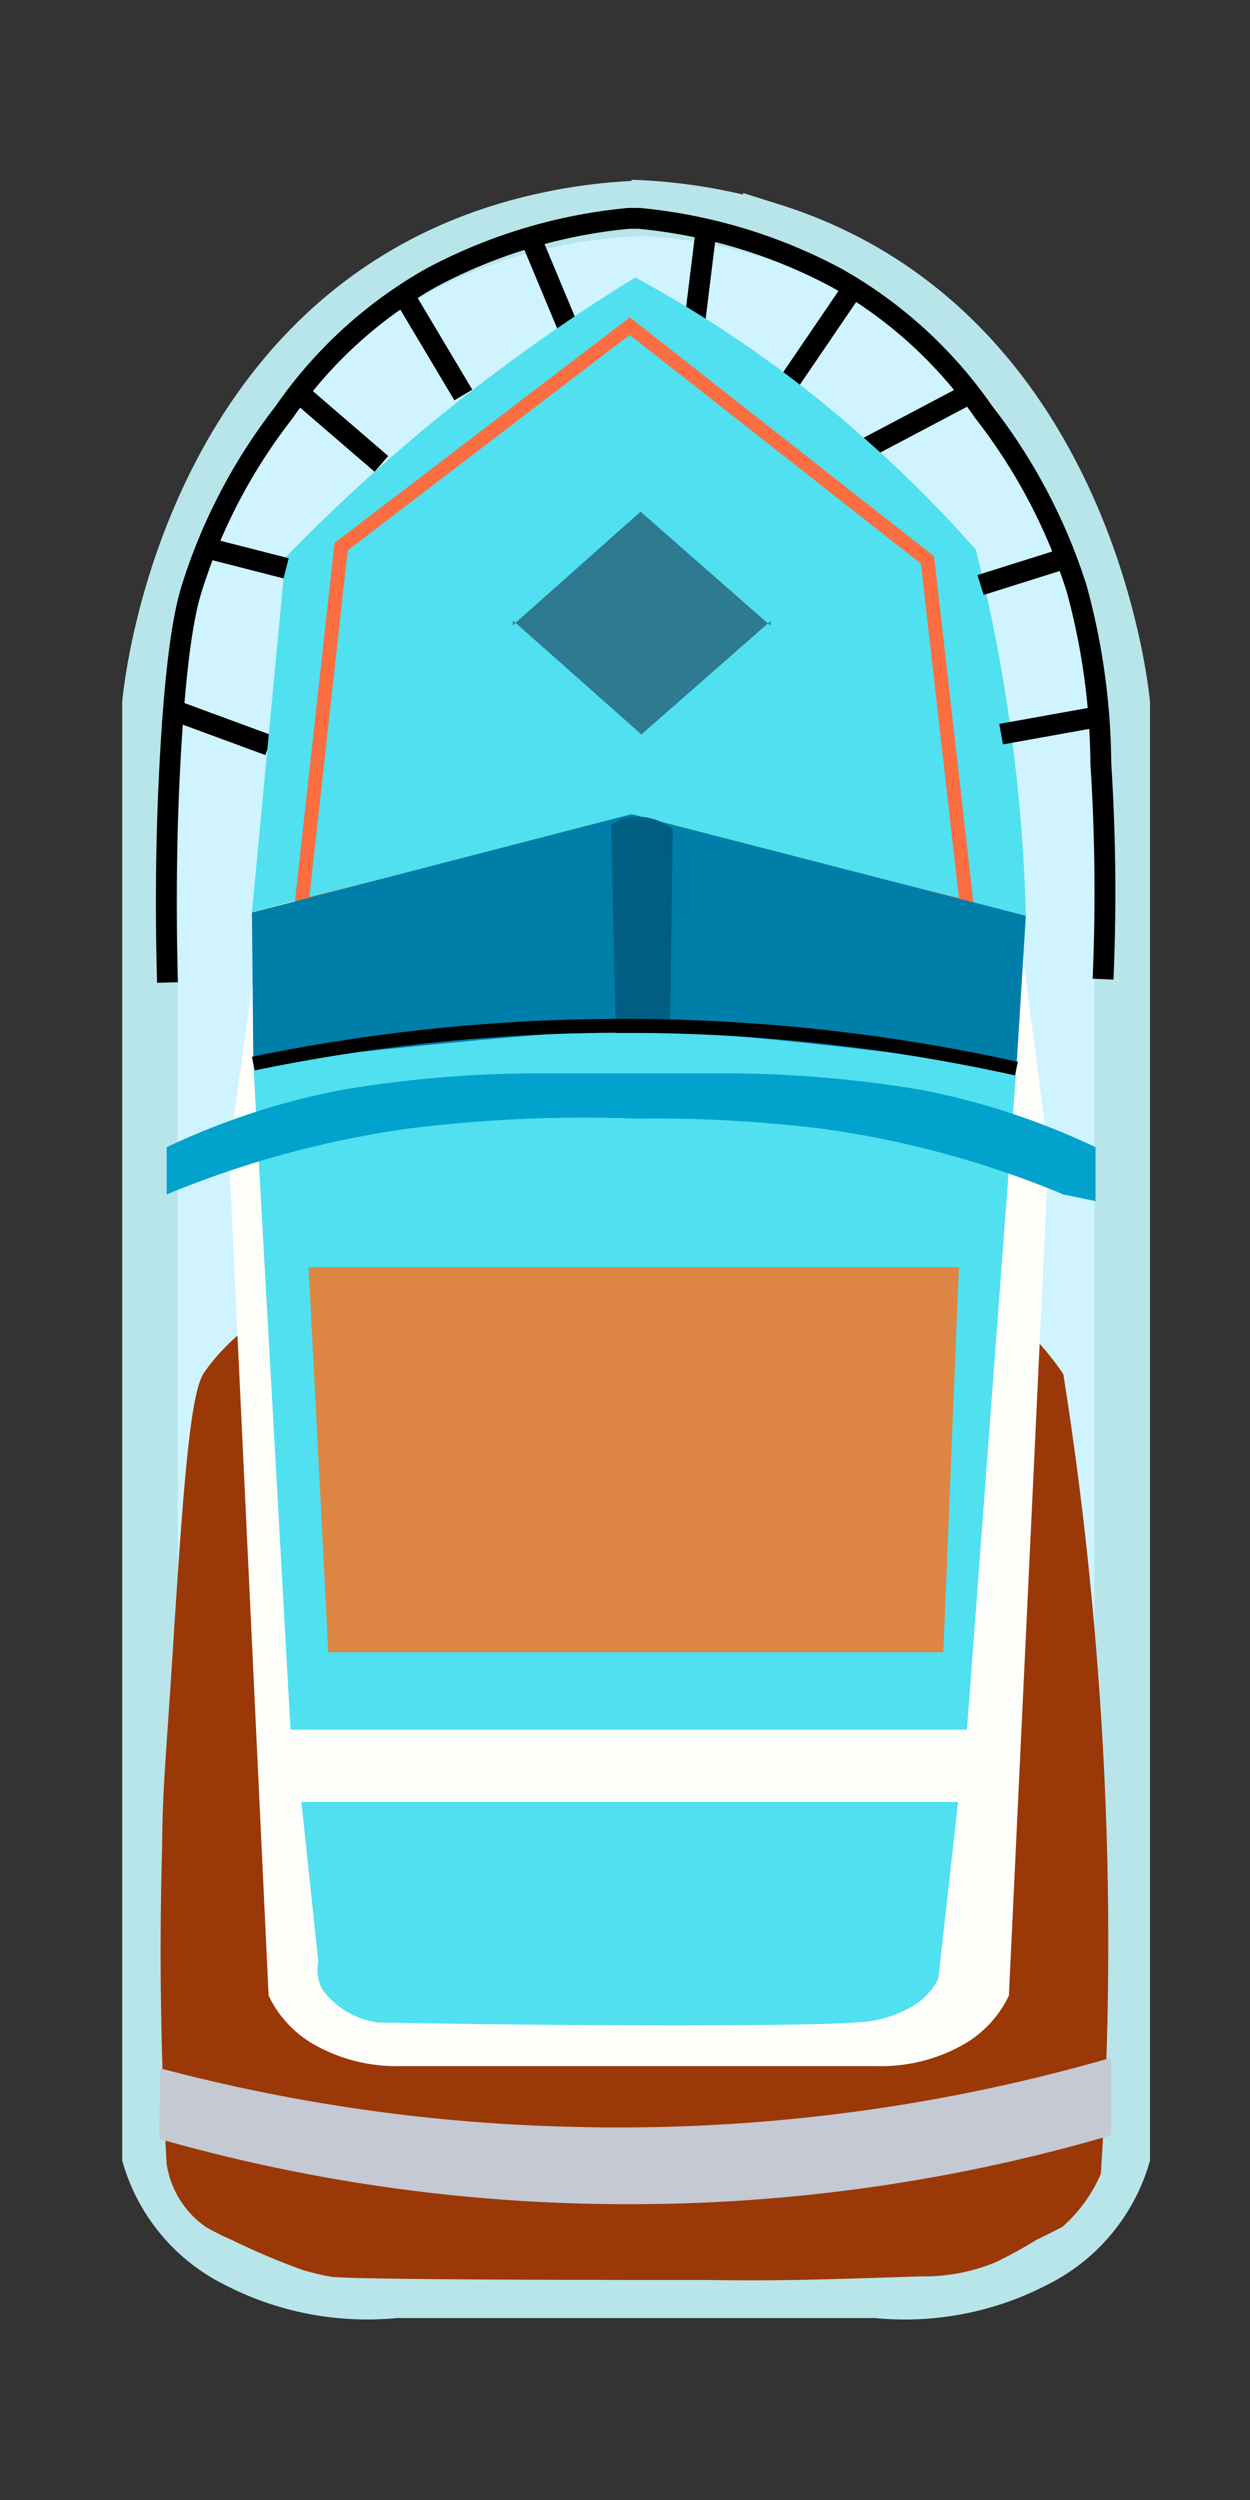 <svg xmlns="http://www.w3.org/2000/svg" viewBox="0 0 45 90" width="45" height="90"><rect x="0" y="0" width="45" height="90" fill="#333333" stroke="none"/><g xmlns="http://www.w3.org/2000/svg" transform="matrix(0 -1 1 0 -0 90)"><defs><style>      .a {        fill: #cff3ff;        stroke: #b7e5ea;        stroke-width: 2px;      }      .a, .h, .j, .n {        stroke-miterlimit: 10;      }      .b {        fill: #cceaff;      }      .c {        fill: #9b3807;      }      .d {        fill: #fefefb;      }      .e, .j {        fill: #50e0ef;      }      .f {        fill: #dd8543;      }      .g {        fill: #01a3cd;      }      .h, .n {        fill: none;        stroke: #000;      }      .h {        stroke-width: 0.75px;      }      .i {        fill: #c4c9d3;      }      .j {        stroke: #fb6e41;      }      .j, .n {        stroke-width: 0.5px;      }      .k {        fill: #007eaa;      }      .l {        fill: #005e82;      }      .m {        fill: #2d7a91;      }    </style></defs><g><path class="a" d="M82.5,23.09a19.31,19.31,0,0,0-.84-5C78.23,7,65.81,5.51,64.69,5.4H12.36A6.12,6.12,0,0,0,8.63,8.56a10.15,10.15,0,0,0-1.08,5.68V31.55a10.13,10.13,0,0,0,1.08,5.68,6.15,6.15,0,0,0,3.73,3.17H64.69c1.12-.12,13.54-1.64,17-12.65a19.47,19.47,0,0,0,.84-5.05" /><line class="b" x1="69.54" y1="10.3" x2="70.28" y2="7.92" /><path class="c" d="M40.53,38.28c-3.22.51-6.59.92-10.12,1.2a128.76,128.76,0,0,1-18.67.15,5.34,5.34,0,0,1-1.91-1.39s-.22-.42-.47-.94h0a14.71,14.71,0,0,1-.82-1.5,6.78,6.78,0,0,1-.49-2.65c-.11-3.41-.17-5.11-.13-7.59,0-2.87,0-12.9.12-13.66a8.89,8.89,0,0,1,.24-1h0A24.63,24.63,0,0,1,9.36,8.35a8.66,8.66,0,0,1,.47-.94A3.37,3.37,0,0,1,12.1,6c4.59-.26,8.5-.25,11.55-.16,1.78,0,3.44.16,6.76.37,6.29.4,9.45.64,10.18,1.14,5.9,4.07,7.9,21,2.47,28.5A10.39,10.39,0,0,1,40.53,38.28Z" /><path class="d" d="M79.59,22.9a41.16,41.16,0,0,0-3.8-5.53,41.72,41.72,0,0,0-6.3-6.21l-21-2.92L18.16,9.67a4,4,0,0,0-1.82,1.74,6,6,0,0,0-.72,3V31.58a6,6,0,0,0,.72,3,4,4,0,0,0,1.82,1.74l30.29,1.43L69.76,35A29.4,29.4,0,0,0,79.59,22.9Z" /><path class="e" d="M27.73,10.46V34.81l24.08,1.8a80,80,0,0,0,.94-9.39c.08-1.78.09-3.47.07-5.06s0-3.56-.18-5.54a72,72,0,0,0-.93-7.5Z" /><polygon class="f" points="30.52 11.82 44.38 11.11 44.38 34.52 30.52 33.96 30.52 11.82" /><path class="e" d="M25.13,10.85V34.49l-6.36-.71a2.41,2.41,0,0,1-.91-.79,4.34,4.34,0,0,1-.67-2.21c-.12-1.65-.16-8.23,0-17.17a3,3,0,0,1,1.18-2,1.47,1.47,0,0,1,1-.15Z" /><path class="g" d="M48.7,39.44a26.26,26.26,0,0,0,2.06-6.25,43,43,0,0,0,.6-7.35c0-1.32,0-2.41,0-3.17v.12c0-.76,0-1.85,0-3.16a42.94,42.94,0,0,0-.6-7.35A26.26,26.26,0,0,0,48.7,6H47a35.69,35.69,0,0,1,2.36,8.62,50.51,50.51,0,0,1,.37,8.3,49.1,49.1,0,0,1-.37,6.71A34.77,34.77,0,0,1,47,38.28l-.24,1.16Z" /><path class="h" d="M54.75,39.71a72.37,72.37,0,0,0,7.76-.08,24.53,24.53,0,0,0,6.3-.87,20.34,20.34,0,0,0,6.36-3.35A16,16,0,0,0,80,30.11,18.84,18.84,0,0,0,82.14,23v-.36A18.85,18.85,0,0,0,80,15.52a16,16,0,0,0-4.85-5.3A20.08,20.08,0,0,0,68.81,6.9c-.52-.16-1.93-.56-6.48-.79-1.92-.1-4.54-.17-7.7-.08" /><line class="h" x1="63.17" y1="9.68" x2="64.43" y2="6.26" /><line class="h" x1="75.78" y1="10.85" x2="73.3" y2="13.73" /><line class="h" x1="79.59" y1="14.41" x2="75.78" y2="16.68" /><line class="h" x1="81.47" y1="19.09" x2="78.26" y2="20.43" /><line class="h" x1="81.64" y1="25.41" x2="78.56" y2="25.03" /><line class="h" x1="79.66" y1="30.73" x2="75.78" y2="28.09" /><path class="h" d="M75.78,34.81,73.9,31.25" /><path class="i" d="M13,5.73A61.55,61.55,0,0,0,10.65,23,61.64,61.64,0,0,0,13.13,40h2.79a63.77,63.77,0,0,1-2.48-19.62,63.44,63.44,0,0,1,2.1-14.61Z" /><path class="e" d="M57.16,9.07l3.61,13.67L57,36.93a60.3,60.3,0,0,0,9-.9c1.48-.26,2.89-.57,4.21-.9a43.87,43.87,0,0,0,4-4,43.52,43.52,0,0,0,5.8-8.26,65.22,65.22,0,0,0-6.49-8.81c-1.2-1.38-2.41-2.64-3.59-3.78Z" /><polygon class="j" points="57.38 10.85 70.32 12.28 78.26 22.67 69.84 33.39 57.34 34.81 60.33 22.74 57.38 10.85" /><path class="k" d="M51.71,9.12c.73,6.4,1.13,11.1,1.15,12.14,0,.45,0,.9,0,.9s0,1,0,1.95S52.43,30,51.53,36.59l5.5.34,3.28-12.72.38-1.47L60.5,22,57.15,9.07Z" /><path class="l" d="M60.31,22l-7.5.17v1.95l7.33.1a2,2,0,0,0,.45-1.47A1.66,1.66,0,0,0,60.31,22Z" /><line class="h" x1="64.2" y1="39.54" x2="63.57" y2="36.04" /><polyline class="m" points="67.48 27.73 71.58 23.06 67.48 18.45 67.65 18.48 63.56 23.09 67.65 27.75" /><line class="h" x1="69.91" y1="38.38" x2="68.94" y2="35.3" /><line class="h" x1="70.28" y1="7.41" x2="69.54" y2="10.3" /></g><path class="n" d="M51.71,9.12a65.51,65.51,0,0,1,1.35,14.42,65.33,65.33,0,0,1-1.53,13.05" /></g></svg>